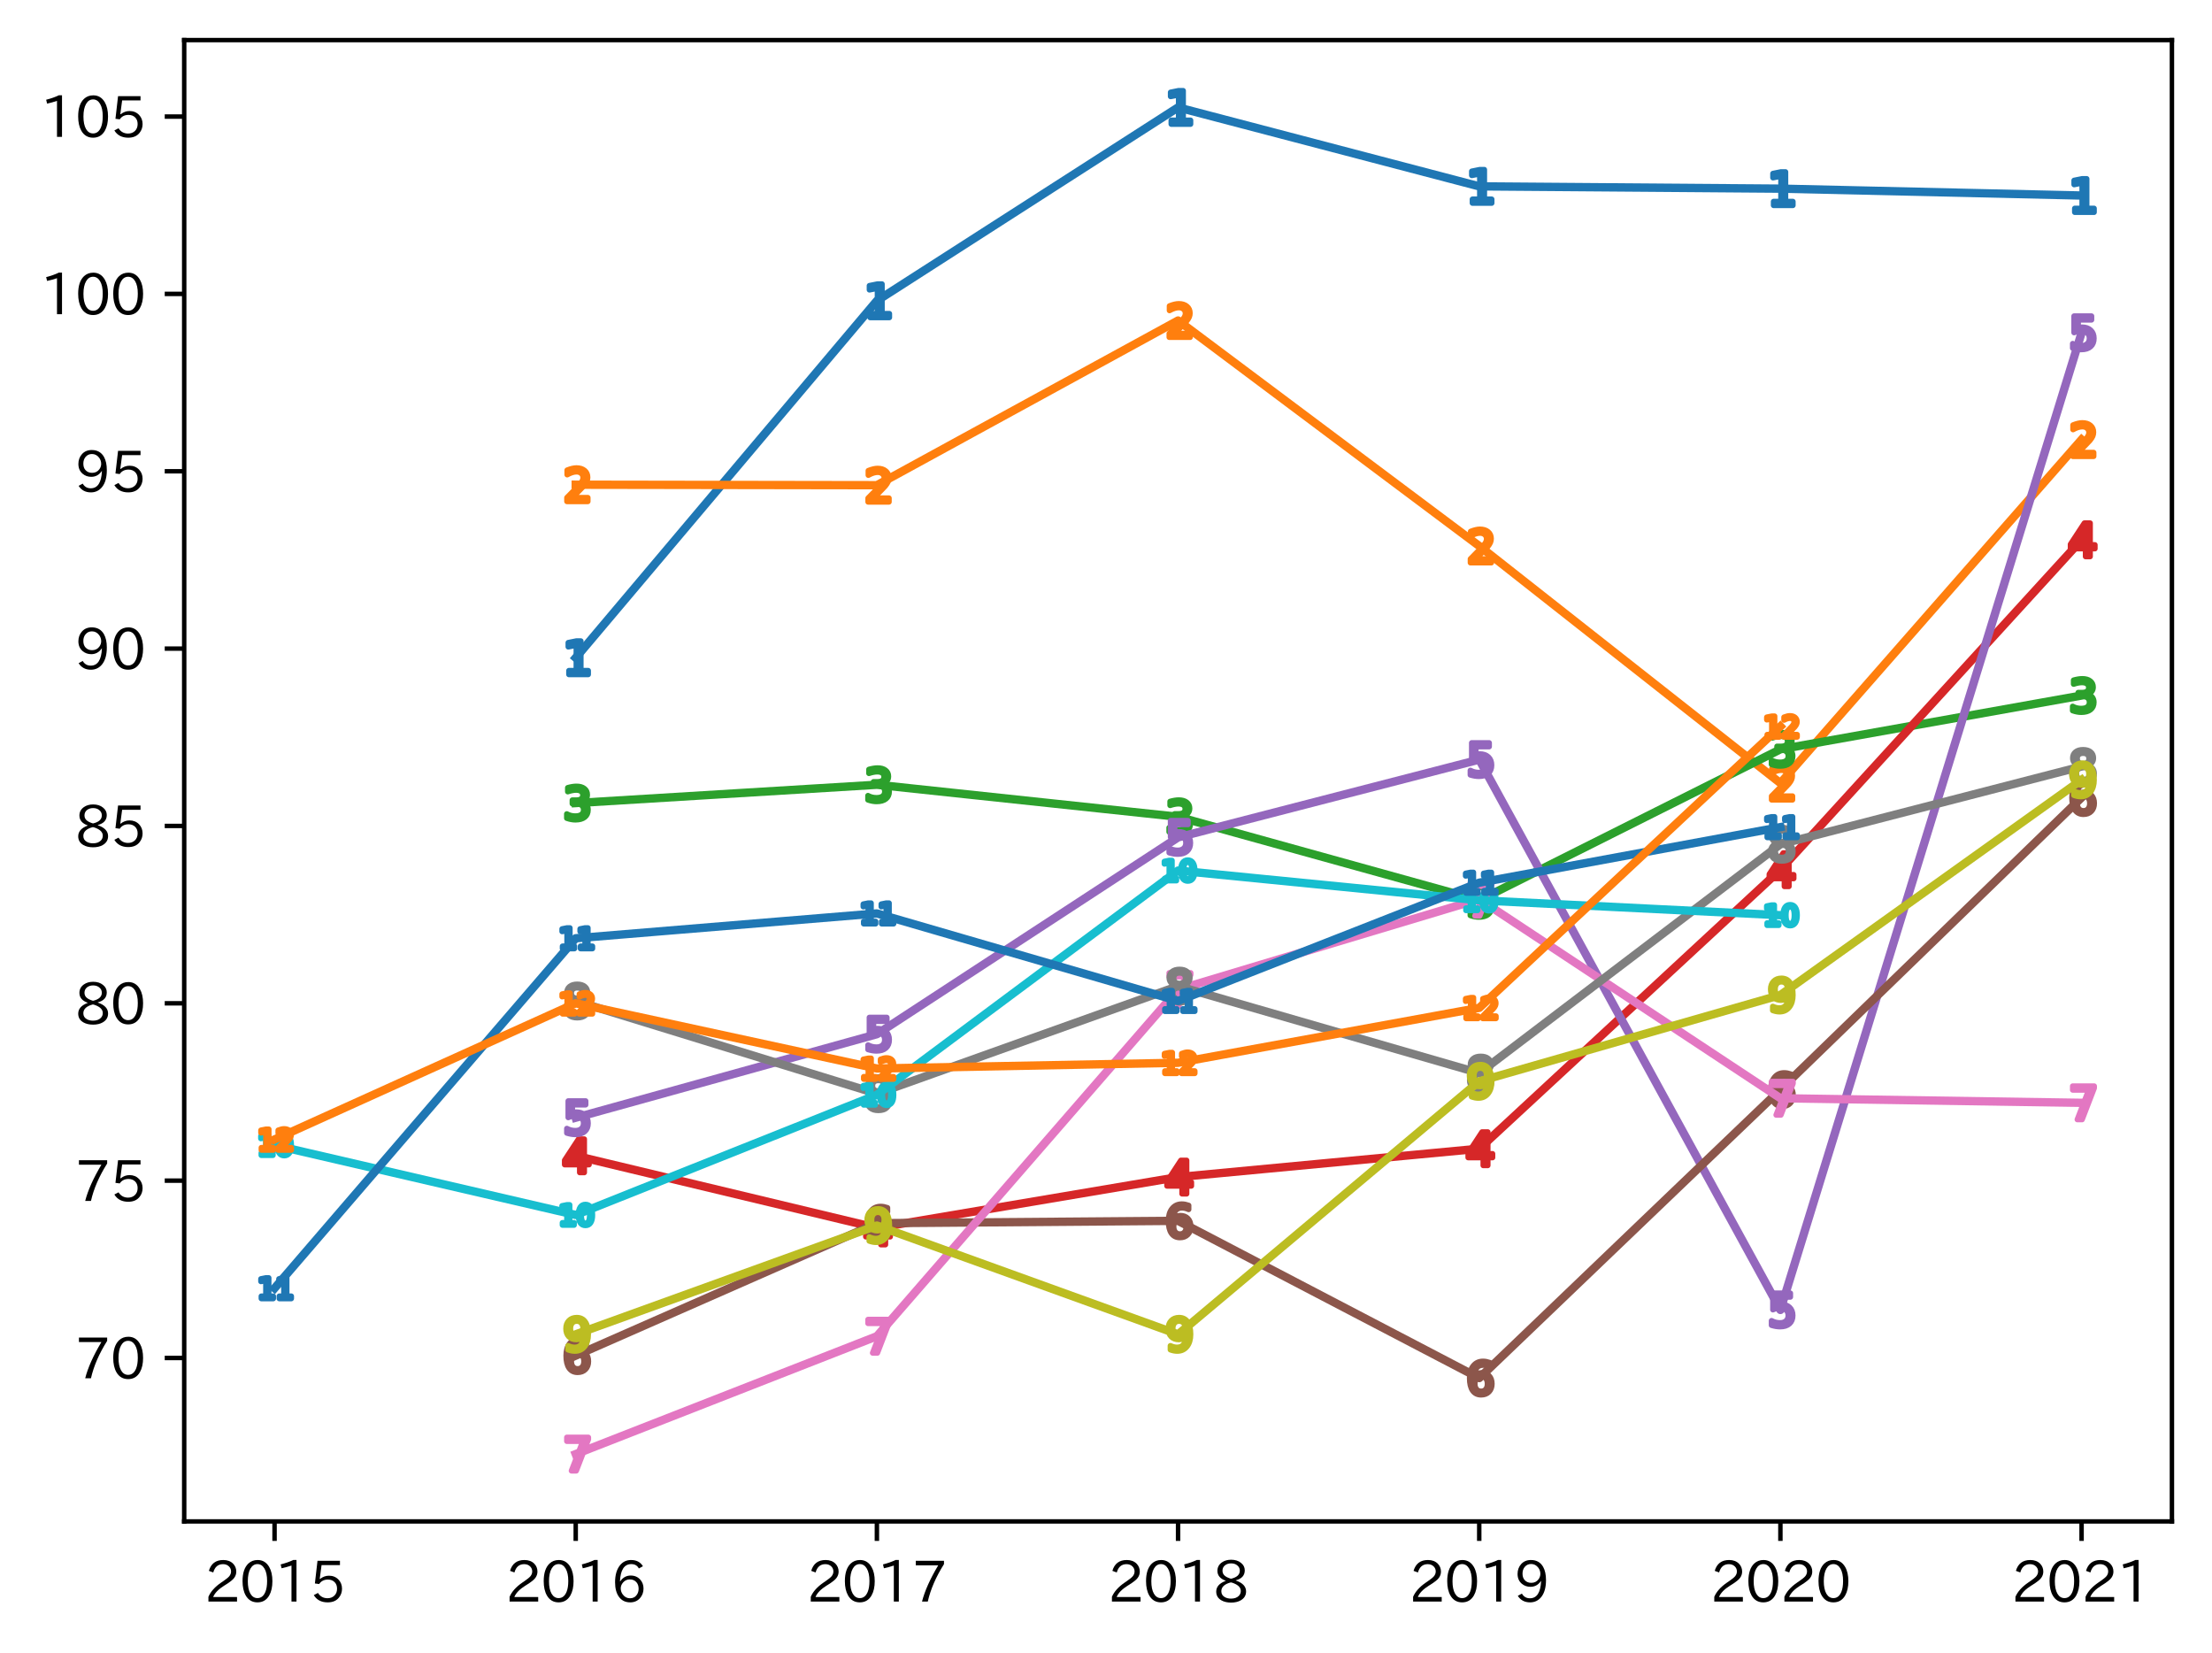 <?xml version="1.0" encoding="utf-8" standalone="no"?>
<!DOCTYPE svg PUBLIC "-//W3C//DTD SVG 1.1//EN"
  "http://www.w3.org/Graphics/SVG/1.1/DTD/svg11.dtd">
<svg height="296.903pt" version="1.1" viewBox="0 0 397.415 296.903" width="397.415pt" xmlns="http://www.w3.org/2000/svg" xmlns:xlink="http://www.w3.org/1999/xlink">
 <defs>
  <style type="text/css">*{stroke-linecap:butt;stroke-linejoin:round;}</style>
 </defs>
 <g id="figure_1">
  <g id="patch_1">
   <path d="M 0 296.903 
L 397.415 296.903 
L 397.415 0 
L 0 0 
z
" style="fill:#ffffff;"/>
  </g>
  <g id="axes_1">
   <g id="patch_2">
    <path d="M 33.095 273.312 
L 390.215 273.312 
L 390.215 7.2 
L 33.095 7.2 
z
" style="fill:#ffffff;"/>
   </g>
   <g id="matplotlib.axis_1">
    <g id="xtick_1">
     <g id="line2d_1">
      <defs>
       <path d="M 0 0 
L 0 3.5 
" id="m6de23748ab" style="stroke:#000000;stroke-width:0.8;"/>
      </defs>
      <g>
       <use style="stroke:#000000;stroke-width:0.8;" x="49.328" xlink:href="#m6de23748ab" y="273.312"/>
      </g>
     </g>
     <g id="text_1">
      <!-- 2015 -->
      <g transform="translate(36.731 287.803)scale(0.1 -0.1)">
       <defs>
        <path d="M 3659 63 
L 447 63 
L 447 594 
Q 825 1475 1894 2203 
L 2072 2322 
Q 2619 2697 2791 2906 
Q 2988 3153 2988 3444 
Q 2988 3772 2756 4003 
Q 2500 4259 2084 4259 
Q 1250 4259 991 3328 
L 497 3506 
Q 853 4725 2116 4725 
Q 2806 4725 3216 4316 
Q 3575 3947 3575 3425 
Q 3575 3038 3344 2722 
Q 3131 2416 2366 1938 
L 2231 1856 
Q 1256 1253 978 569 
L 3659 569 
L 3659 63 
z
" id="IPAexGothic-32" transform="scale(0.016)"/>
        <path d="M 2038 4725 
Q 2881 4725 3334 3944 
Q 3694 3325 3694 2344 
Q 3694 1372 3334 741 
Q 2888 -31 2016 -31 
Q 1147 -31 700 741 
Q 341 1372 341 2350 
Q 341 3713 1000 4334 
Q 1419 4725 2038 4725 
z
M 2016 4266 
Q 1516 4266 1228 3759 
Q 934 3247 934 2344 
Q 934 1456 1222 947 
Q 1513 447 2016 447 
Q 2619 447 2909 1153 
Q 3100 1622 3100 2375 
Q 3100 3256 2806 3759 
Q 2509 4266 2016 4266 
z
" id="IPAexGothic-30" transform="scale(0.016)"/>
        <path d="M 2463 63 
L 1900 63 
L 1900 4103 
Q 1372 3922 788 3797 
L 684 4231 
Q 1519 4441 2106 4731 
L 2463 4731 
L 2463 63 
z
" id="IPAexGothic-31" transform="scale(0.016)"/>
        <path d="M 1178 2603 
Q 1634 2963 2172 2963 
Q 2816 2963 3241 2528 
Q 3638 2113 3638 1497 
Q 3638 938 3297 513 
Q 2869 -31 2031 -31 
Q 959 -31 469 784 
L 938 1028 
Q 1309 434 2013 434 
Q 2466 434 2769 716 
Q 3081 1013 3081 1503 
Q 3081 1966 2806 2241 
Q 2519 2528 2056 2528 
Q 1406 2528 1072 2028 
L 591 2091 
L 884 4634 
L 3406 4634 
L 3406 4153 
L 1341 4153 
L 1134 2603 
L 1178 2603 
z
" id="IPAexGothic-35" transform="scale(0.016)"/>
       </defs>
       <use xlink:href="#IPAexGothic-32"/>
       <use x="62.988" xlink:href="#IPAexGothic-30"/>
       <use x="125.977" xlink:href="#IPAexGothic-31"/>
       <use x="188.965" xlink:href="#IPAexGothic-35"/>
      </g>
     </g>
    </g>
    <g id="xtick_2">
     <g id="line2d_2">
      <g>
       <use style="stroke:#000000;stroke-width:0.8;" x="103.437" xlink:href="#m6de23748ab" y="273.312"/>
      </g>
     </g>
     <g id="text_2">
      <!-- 2016 -->
      <g transform="translate(90.84 287.803)scale(0.1 -0.1)">
       <defs>
        <path d="M 1056 2328 
Q 1509 2981 2234 2981 
Q 2906 2981 3316 2513 
Q 3675 2106 3675 1522 
Q 3675 884 3272 434 
Q 2853 -31 2178 -31 
Q 1375 -31 922 581 
Q 481 1178 481 2228 
Q 481 3425 1013 4109 
Q 1494 4725 2272 4725 
Q 3191 4725 3609 4025 
L 3150 3775 
Q 2894 4266 2300 4266 
Q 1119 4266 1031 2328 
L 1056 2328 
z
M 2141 2547 
Q 1684 2547 1384 2206 
Q 1116 1900 1116 1541 
Q 1116 1156 1353 844 
Q 1672 428 2159 428 
Q 2669 428 2941 844 
Q 3125 1128 3125 1503 
Q 3125 1944 2881 2228 
Q 2600 2547 2141 2547 
z
" id="IPAexGothic-36" transform="scale(0.016)"/>
       </defs>
       <use xlink:href="#IPAexGothic-32"/>
       <use x="62.988" xlink:href="#IPAexGothic-30"/>
       <use x="125.977" xlink:href="#IPAexGothic-31"/>
       <use x="188.965" xlink:href="#IPAexGothic-36"/>
      </g>
     </g>
    </g>
    <g id="xtick_3">
     <g id="line2d_3">
      <g>
       <use style="stroke:#000000;stroke-width:0.8;" x="157.546" xlink:href="#m6de23748ab" y="273.312"/>
      </g>
     </g>
     <g id="text_3">
      <!-- 2017 -->
      <g transform="translate(144.949 287.803)scale(0.1 -0.1)">
       <defs>
        <path d="M 3597 4263 
Q 2238 2106 1778 63 
L 1131 63 
Q 1581 1834 2950 4128 
L 428 4128 
L 428 4634 
L 3597 4634 
L 3597 4263 
z
" id="IPAexGothic-37" transform="scale(0.016)"/>
       </defs>
       <use xlink:href="#IPAexGothic-32"/>
       <use x="62.988" xlink:href="#IPAexGothic-30"/>
       <use x="125.977" xlink:href="#IPAexGothic-31"/>
       <use x="188.965" xlink:href="#IPAexGothic-37"/>
      </g>
     </g>
    </g>
    <g id="xtick_4">
     <g id="line2d_4">
      <g>
       <use style="stroke:#000000;stroke-width:0.8;" x="211.655" xlink:href="#m6de23748ab" y="273.312"/>
      </g>
     </g>
     <g id="text_4">
      <!-- 2018 -->
      <g transform="translate(199.058 287.803)scale(0.1 -0.1)">
       <defs>
        <path d="M 2541 2425 
Q 3700 2031 3700 1197 
Q 3700 541 3100 197 
Q 2663 -56 2016 -56 
Q 1366 -56 928 197 
Q 347 531 347 1178 
Q 347 1988 1409 2381 
L 1409 2400 
Q 481 2734 481 3509 
Q 481 4100 981 4456 
Q 1406 4756 2019 4756 
Q 2703 4756 3131 4403 
Q 3553 4069 3553 3566 
Q 3553 2706 2541 2444 
L 2541 2425 
z
M 2022 2625 
Q 2997 2856 2997 3528 
Q 2997 3916 2675 4150 
Q 2413 4347 2016 4347 
Q 1606 4347 1331 4128 
Q 1050 3897 1050 3522 
Q 1050 3150 1350 2925 
Q 1494 2809 1722 2722 
Q 1984 2616 2022 2625 
z
M 1978 2209 
Q 922 1931 922 1216 
Q 922 775 1313 556 
Q 1606 391 2009 391 
Q 2575 391 2881 697 
Q 3106 922 3106 1250 
Q 3106 1594 2794 1850 
Q 2609 1994 2350 2100 
Q 2047 2222 1978 2209 
z
" id="IPAexGothic-38" transform="scale(0.016)"/>
       </defs>
       <use xlink:href="#IPAexGothic-32"/>
       <use x="62.988" xlink:href="#IPAexGothic-30"/>
       <use x="125.977" xlink:href="#IPAexGothic-31"/>
       <use x="188.965" xlink:href="#IPAexGothic-38"/>
      </g>
     </g>
    </g>
    <g id="xtick_5">
     <g id="line2d_5">
      <g>
       <use style="stroke:#000000;stroke-width:0.8;" x="265.764" xlink:href="#m6de23748ab" y="273.312"/>
      </g>
     </g>
     <g id="text_5">
      <!-- 2019 -->
      <g transform="translate(253.168 287.803)scale(0.1 -0.1)">
       <defs>
        <path d="M 2984 2356 
Q 2544 1716 1813 1716 
Q 1253 1716 847 2056 
Q 366 2459 366 3163 
Q 366 3813 769 4266 
Q 1181 4725 1869 4725 
Q 2800 4725 3241 3950 
Q 3559 3378 3559 2472 
Q 3559 1250 3041 588 
Q 2553 -31 1769 -31 
Q 859 -31 391 703 
L 853 953 
Q 1156 428 1753 428 
Q 2922 428 3009 2356 
L 2984 2356 
z
M 1888 4278 
Q 1450 4278 1172 3950 
Q 922 3653 922 3200 
Q 922 2741 1159 2478 
Q 1434 2163 1906 2163 
Q 2431 2163 2728 2572 
Q 2925 2847 2925 3169 
Q 2925 3553 2694 3863 
Q 2375 4278 1888 4278 
z
" id="IPAexGothic-39" transform="scale(0.016)"/>
       </defs>
       <use xlink:href="#IPAexGothic-32"/>
       <use x="62.988" xlink:href="#IPAexGothic-30"/>
       <use x="125.977" xlink:href="#IPAexGothic-31"/>
       <use x="188.965" xlink:href="#IPAexGothic-39"/>
      </g>
     </g>
    </g>
    <g id="xtick_6">
     <g id="line2d_6">
      <g>
       <use style="stroke:#000000;stroke-width:0.8;" x="319.873" xlink:href="#m6de23748ab" y="273.312"/>
      </g>
     </g>
     <g id="text_6">
      <!-- 2020 -->
      <g transform="translate(307.277 287.803)scale(0.1 -0.1)">
       <use xlink:href="#IPAexGothic-32"/>
       <use x="62.988" xlink:href="#IPAexGothic-30"/>
       <use x="125.977" xlink:href="#IPAexGothic-32"/>
       <use x="188.965" xlink:href="#IPAexGothic-30"/>
      </g>
     </g>
    </g>
    <g id="xtick_7">
     <g id="line2d_7">
      <g>
       <use style="stroke:#000000;stroke-width:0.8;" x="373.983" xlink:href="#m6de23748ab" y="273.312"/>
      </g>
     </g>
     <g id="text_7">
      <!-- 2021 -->
      <g transform="translate(361.386 287.803)scale(0.1 -0.1)">
       <use xlink:href="#IPAexGothic-32"/>
       <use x="62.988" xlink:href="#IPAexGothic-30"/>
       <use x="125.977" xlink:href="#IPAexGothic-32"/>
       <use x="188.965" xlink:href="#IPAexGothic-31"/>
      </g>
     </g>
    </g>
   </g>
   <g id="matplotlib.axis_2">
    <g id="ytick_1">
     <g id="line2d_8">
      <defs>
       <path d="M 0 0 
L -3.5 0 
" id="m9f9f1c4686" style="stroke:#000000;stroke-width:0.8;"/>
      </defs>
      <g>
       <use style="stroke:#000000;stroke-width:0.8;" x="33.095" xlink:href="#m9f9f1c4686" y="243.951"/>
      </g>
     </g>
     <g id="text_8">
      <!-- 70 -->
      <g transform="translate(13.498 247.696)scale(0.1 -0.1)">
       <use xlink:href="#IPAexGothic-37"/>
       <use x="62.988" xlink:href="#IPAexGothic-30"/>
      </g>
     </g>
    </g>
    <g id="ytick_2">
     <g id="line2d_9">
      <g>
       <use style="stroke:#000000;stroke-width:0.8;" x="33.095" xlink:href="#m9f9f1c4686" y="212.092"/>
      </g>
     </g>
     <g id="text_9">
      <!-- 75 -->
      <g transform="translate(13.498 215.837)scale(0.1 -0.1)">
       <use xlink:href="#IPAexGothic-37"/>
       <use x="62.988" xlink:href="#IPAexGothic-35"/>
      </g>
     </g>
    </g>
    <g id="ytick_3">
     <g id="line2d_10">
      <g>
       <use style="stroke:#000000;stroke-width:0.8;" x="33.095" xlink:href="#m9f9f1c4686" y="180.233"/>
      </g>
     </g>
     <g id="text_10">
      <!-- 80 -->
      <g transform="translate(13.498 183.979)scale(0.1 -0.1)">
       <use xlink:href="#IPAexGothic-38"/>
       <use x="62.988" xlink:href="#IPAexGothic-30"/>
      </g>
     </g>
    </g>
    <g id="ytick_4">
     <g id="line2d_11">
      <g>
       <use style="stroke:#000000;stroke-width:0.8;" x="33.095" xlink:href="#m9f9f1c4686" y="148.375"/>
      </g>
     </g>
     <g id="text_11">
      <!-- 85 -->
      <g transform="translate(13.498 152.12)scale(0.1 -0.1)">
       <use xlink:href="#IPAexGothic-38"/>
       <use x="62.988" xlink:href="#IPAexGothic-35"/>
      </g>
     </g>
    </g>
    <g id="ytick_5">
     <g id="line2d_12">
      <g>
       <use style="stroke:#000000;stroke-width:0.8;" x="33.095" xlink:href="#m9f9f1c4686" y="116.516"/>
      </g>
     </g>
     <g id="text_12">
      <!-- 90 -->
      <g transform="translate(13.498 120.261)scale(0.1 -0.1)">
       <use xlink:href="#IPAexGothic-39"/>
       <use x="62.988" xlink:href="#IPAexGothic-30"/>
      </g>
     </g>
    </g>
    <g id="ytick_6">
     <g id="line2d_13">
      <g>
       <use style="stroke:#000000;stroke-width:0.8;" x="33.095" xlink:href="#m9f9f1c4686" y="84.658"/>
      </g>
     </g>
     <g id="text_13">
      <!-- 95 -->
      <g transform="translate(13.498 88.403)scale(0.1 -0.1)">
       <use xlink:href="#IPAexGothic-39"/>
       <use x="62.988" xlink:href="#IPAexGothic-35"/>
      </g>
     </g>
    </g>
    <g id="ytick_7">
     <g id="line2d_14">
      <g>
       <use style="stroke:#000000;stroke-width:0.8;" x="33.095" xlink:href="#m9f9f1c4686" y="52.799"/>
      </g>
     </g>
     <g id="text_14">
      <!-- 100 -->
      <g transform="translate(7.2 56.544)scale(0.1 -0.1)">
       <use xlink:href="#IPAexGothic-31"/>
       <use x="62.988" xlink:href="#IPAexGothic-30"/>
       <use x="125.977" xlink:href="#IPAexGothic-30"/>
      </g>
     </g>
    </g>
    <g id="ytick_8">
     <g id="line2d_15">
      <g>
       <use style="stroke:#000000;stroke-width:0.8;" x="33.095" xlink:href="#m9f9f1c4686" y="20.94"/>
      </g>
     </g>
     <g id="text_15">
      <!-- 105 -->
      <g transform="translate(7.2 24.686)scale(0.1 -0.1)">
       <use xlink:href="#IPAexGothic-31"/>
       <use x="62.988" xlink:href="#IPAexGothic-30"/>
       <use x="125.977" xlink:href="#IPAexGothic-35"/>
      </g>
     </g>
    </g>
   </g>
   <g id="line2d_16">
    <path clip-path="url(#p167f0237c9)" d="M 103.437 118.161 
L 157.546 54.032 
L 211.655 19.296 
L 265.764 33.478 
L 319.873 33.889 
L 373.983 35.123 
" style="fill:none;stroke:#1f77b4;stroke-linecap:square;stroke-width:1.5;"/>
    <defs>
     <path d="M -1.217 2.317 
L 0.109 2.317 
L 0.109 -2.261 
L -1.334 -1.971 
L -1.334 -2.711 
L 0.101 -3 
L 0.912 -3 
L 0.912 2.317 
L 2.238 2.317 
L 2.238 3 
L -1.217 3 
L -1.217 2.317 
z
" id="mfa75dcede0" style="stroke:#1f77b4;"/>
    </defs>
    <g clip-path="url(#p167f0237c9)">
     <use style="fill:#1f77b4;stroke:#1f77b4;" x="103.437" xlink:href="#mfa75dcede0" y="118.161"/>
     <use style="fill:#1f77b4;stroke:#1f77b4;" x="157.546" xlink:href="#mfa75dcede0" y="54.032"/>
     <use style="fill:#1f77b4;stroke:#1f77b4;" x="211.655" xlink:href="#mfa75dcede0" y="19.296"/>
     <use style="fill:#1f77b4;stroke:#1f77b4;" x="265.764" xlink:href="#mfa75dcede0" y="33.478"/>
     <use style="fill:#1f77b4;stroke:#1f77b4;" x="319.873" xlink:href="#mfa75dcede0" y="33.889"/>
     <use style="fill:#1f77b4;stroke:#1f77b4;" x="373.983" xlink:href="#mfa75dcede0" y="35.123"/>
    </g>
   </g>
   <g id="line2d_17">
    <path clip-path="url(#p167f0237c9)" d="M 103.437 87.074 
L 157.546 87.161 
L 211.655 57.578 
L 265.764 98.084 
L 319.873 140.685 
L 373.983 78.969 
" style="fill:none;stroke:#ff7f0e;stroke-linecap:square;stroke-width:1.5;"/>
    <defs>
     <path d="M -0.616 2.329 
L 2.167 2.329 
L 2.167 3 
L -1.575 3 
L -1.575 2.329 
Q -1.121 1.859 -0.338 1.069 
Q 0.447 0.277 0.647 0.047 
Q 1.03 -0.383 1.182 -0.681 
Q 1.335 -0.979 1.335 -1.267 
Q 1.335 -1.737 1.005 -2.032 
Q 0.675 -2.329 0.146 -2.329 
Q -0.229 -2.329 -0.646 -2.199 
Q -1.062 -2.069 -1.535 -1.804 
L -1.535 -2.61 
Q -1.054 -2.803 -0.636 -2.901 
Q -0.217 -3 0.131 -3 
Q 1.047 -3 1.591 -2.541 
Q 2.135 -2.084 2.135 -1.319 
Q 2.135 -0.955 1.999 -0.629 
Q 1.864 -0.304 1.504 0.138 
Q 1.405 0.253 0.876 0.8 
Q 0.348 1.347 -0.616 2.329 
z
" id="mecc6e77afd" style="stroke:#ff7f0e;"/>
    </defs>
    <g clip-path="url(#p167f0237c9)">
     <use style="fill:#ff7f0e;stroke:#ff7f0e;" x="103.437" xlink:href="#mecc6e77afd" y="87.074"/>
     <use style="fill:#ff7f0e;stroke:#ff7f0e;" x="157.546" xlink:href="#mecc6e77afd" y="87.161"/>
     <use style="fill:#ff7f0e;stroke:#ff7f0e;" x="211.655" xlink:href="#mecc6e77afd" y="57.578"/>
     <use style="fill:#ff7f0e;stroke:#ff7f0e;" x="265.764" xlink:href="#mecc6e77afd" y="98.084"/>
     <use style="fill:#ff7f0e;stroke:#ff7f0e;" x="319.873" xlink:href="#mecc6e77afd" y="140.685"/>
     <use style="fill:#ff7f0e;stroke:#ff7f0e;" x="373.983" xlink:href="#mecc6e77afd" y="78.969"/>
    </g>
   </g>
   <g id="line2d_18">
    <path clip-path="url(#p167f0237c9)" d="M 103.437 144.264 
L 157.546 140.975 
L 211.655 146.73 
L 265.764 161.735 
L 319.873 134.604 
L 373.983 124.943 
" style="fill:none;stroke:#2ca02c;stroke-linecap:square;stroke-width:1.5;"/>
    <defs>
     <path d="M 1.013 -0.231 
Q 1.575 -0.111 1.889 0.27 
Q 2.206 0.649 2.206 1.207 
Q 2.206 2.062 1.617 2.532 
Q 1.028 3 -0.056 3 
Q -0.42 3 -0.805 2.928 
Q -1.19 2.856 -1.601 2.712 
L -1.601 1.958 
Q -1.276 2.147 -0.889 2.244 
Q -0.501 2.341 -0.079 2.341 
Q 0.656 2.341 1.042 2.051 
Q 1.427 1.761 1.427 1.207 
Q 1.427 0.695 1.069 0.407 
Q 0.711 0.118 0.073 0.118 
L -0.602 0.118 
L -0.602 -0.525 
L 0.103 -0.525 
Q 0.68 -0.525 0.986 -0.755 
Q 1.292 -0.986 1.292 -1.42 
Q 1.292 -1.865 0.976 -2.103 
Q 0.661 -2.342 0.073 -2.342 
Q -0.25 -2.342 -0.618 -2.271 
Q -0.986 -2.202 -1.427 -2.056 
L -1.427 -2.752 
Q -0.981 -2.876 -0.592 -2.938 
Q -0.203 -3 0.142 -3 
Q 1.033 -3 1.551 -2.595 
Q 2.07 -2.191 2.07 -1.502 
Q 2.07 -1.021 1.795 -0.69 
Q 1.52 -0.359 1.013 -0.231 
z
" id="m1ad1b77ae7" style="stroke:#2ca02c;"/>
    </defs>
    <g clip-path="url(#p167f0237c9)">
     <use style="fill:#2ca02c;stroke:#2ca02c;" x="103.437" xlink:href="#m1ad1b77ae7" y="144.264"/>
     <use style="fill:#2ca02c;stroke:#2ca02c;" x="157.546" xlink:href="#m1ad1b77ae7" y="140.975"/>
     <use style="fill:#2ca02c;stroke:#2ca02c;" x="211.655" xlink:href="#m1ad1b77ae7" y="146.73"/>
     <use style="fill:#2ca02c;stroke:#2ca02c;" x="265.764" xlink:href="#m1ad1b77ae7" y="161.735"/>
     <use style="fill:#2ca02c;stroke:#2ca02c;" x="319.873" xlink:href="#m1ad1b77ae7" y="134.604"/>
     <use style="fill:#2ca02c;stroke:#2ca02c;" x="373.983" xlink:href="#m1ad1b77ae7" y="124.943"/>
    </g>
   </g>
   <g id="line2d_19">
    <path clip-path="url(#p167f0237c9)" d="M 103.437 207.632 
L 157.546 220.588 
L 211.655 211.455 
L 265.764 206.358 
L 319.873 156.233 
L 373.983 96.976 
" style="fill:none;stroke:#d62728;stroke-linecap:square;stroke-width:1.5;"/>
    <defs>
     <path d="M 0.723 -2.293 
L -1.326 0.91 
L 0.723 0.91 
L 0.723 -2.293 
z
M 0.51 -3 
L 1.531 -3 
L 1.531 0.91 
L 2.387 0.91 
L 2.387 1.586 
L 1.531 1.586 
L 1.531 3 
L 0.723 3 
L 0.723 1.586 
L -1.985 1.586 
L -1.985 0.802 
L 0.51 -3 
z
" id="m63ffe59806" style="stroke:#d62728;"/>
    </defs>
    <g clip-path="url(#p167f0237c9)">
     <use style="fill:#d62728;stroke:#d62728;" x="103.437" xlink:href="#m63ffe59806" y="207.632"/>
     <use style="fill:#d62728;stroke:#d62728;" x="157.546" xlink:href="#m63ffe59806" y="220.588"/>
     <use style="fill:#d62728;stroke:#d62728;" x="211.655" xlink:href="#m63ffe59806" y="211.455"/>
     <use style="fill:#d62728;stroke:#d62728;" x="265.764" xlink:href="#m63ffe59806" y="206.358"/>
     <use style="fill:#d62728;stroke:#d62728;" x="319.873" xlink:href="#m63ffe59806" y="156.233"/>
     <use style="fill:#d62728;stroke:#d62728;" x="373.983" xlink:href="#m63ffe59806" y="96.976"/>
    </g>
   </g>
   <g id="line2d_20">
    <path clip-path="url(#p167f0237c9)" d="M 103.437 200.787 
L 157.546 185.783 
L 211.655 150.43 
L 265.764 136.454 
L 319.873 235.318 
L 373.983 59.787 
" style="fill:none;stroke:#9467bd;stroke-linecap:square;stroke-width:1.5;"/>
    <defs>
     <path d="M -1.344 -3 
L 1.782 -3 
L 1.782 -2.329 
L -0.615 -2.329 
L -0.615 -0.887 
Q -0.442 -0.947 -0.269 -0.976 
Q -0.095 -1.005 0.079 -1.005 
Q 1.064 -1.005 1.639 -0.465 
Q 2.215 0.075 2.215 0.997 
Q 2.215 1.947 1.624 2.474 
Q 1.032 3 -0.044 3 
Q -0.414 3 -0.799 2.937 
Q -1.182 2.874 -1.592 2.748 
L -1.592 1.947 
Q -1.238 2.14 -0.86 2.234 
Q -0.481 2.329 -0.06 2.329 
Q 0.622 2.329 1.02 1.971 
Q 1.418 1.613 1.418 0.997 
Q 1.418 0.383 1.02 0.025 
Q 0.622 -0.335 -0.06 -0.335 
Q -0.379 -0.335 -0.697 -0.264 
Q -1.013 -0.194 -1.344 -0.044 
L -1.344 -3 
z
" id="m3502b6bb93" style="stroke:#9467bd;"/>
    </defs>
    <g clip-path="url(#p167f0237c9)">
     <use style="fill:#9467bd;stroke:#9467bd;" x="103.437" xlink:href="#m3502b6bb93" y="200.787"/>
     <use style="fill:#9467bd;stroke:#9467bd;" x="157.546" xlink:href="#m3502b6bb93" y="185.783"/>
     <use style="fill:#9467bd;stroke:#9467bd;" x="211.655" xlink:href="#m3502b6bb93" y="150.43"/>
     <use style="fill:#9467bd;stroke:#9467bd;" x="265.764" xlink:href="#m3502b6bb93" y="136.454"/>
     <use style="fill:#9467bd;stroke:#9467bd;" x="319.873" xlink:href="#m3502b6bb93" y="235.318"/>
     <use style="fill:#9467bd;stroke:#9467bd;" x="373.983" xlink:href="#m3502b6bb93" y="59.787"/>
    </g>
   </g>
   <g id="line2d_21">
    <path clip-path="url(#p167f0237c9)" d="M 103.437 243.526 
L 157.546 219.738 
L 211.655 219.313 
L 265.764 247.561 
L 319.873 195.738 
L 373.983 143.277 
" style="fill:none;stroke:#8c564b;stroke-linecap:square;stroke-width:1.5;"/>
    <defs>
     <path d="M 0.345 -0.315 
Q -0.182 -0.315 -0.49 0.045 
Q -0.798 0.405 -0.798 1.032 
Q -0.798 1.655 -0.49 2.018 
Q -0.182 2.38 0.345 2.38 
Q 0.872 2.38 1.179 2.018 
Q 1.487 1.655 1.487 1.032 
Q 1.487 0.405 1.179 0.045 
Q 0.872 -0.315 0.345 -0.315 
z
M 1.898 -2.768 
L 1.898 -2.056 
Q 1.603 -2.194 1.303 -2.268 
Q 1.003 -2.342 0.708 -2.342 
Q -0.066 -2.342 -0.475 -1.819 
Q -0.883 -1.296 -0.941 -0.239 
Q -0.713 -0.576 -0.369 -0.755 
Q -0.023 -0.935 0.391 -0.935 
Q 1.262 -0.935 1.768 -0.406 
Q 2.274 0.122 2.274 1.032 
Q 2.274 1.923 1.747 2.462 
Q 1.22 3 0.345 3 
Q -0.659 3 -1.189 2.232 
Q -1.72 1.462 -1.72 0.002 
Q -1.72 -1.369 -1.069 -2.184 
Q -0.418 -3 0.677 -3 
Q 0.972 -3 1.272 -2.942 
Q 1.572 -2.883 1.898 -2.768 
z
" id="mebe40abba5" style="stroke:#8c564b;"/>
    </defs>
    <g clip-path="url(#p167f0237c9)">
     <use style="fill:#8c564b;stroke:#8c564b;" x="103.437" xlink:href="#mebe40abba5" y="243.526"/>
     <use style="fill:#8c564b;stroke:#8c564b;" x="157.546" xlink:href="#mebe40abba5" y="219.738"/>
     <use style="fill:#8c564b;stroke:#8c564b;" x="211.655" xlink:href="#mebe40abba5" y="219.313"/>
     <use style="fill:#8c564b;stroke:#8c564b;" x="265.764" xlink:href="#mebe40abba5" y="247.561"/>
     <use style="fill:#8c564b;stroke:#8c564b;" x="319.873" xlink:href="#mebe40abba5" y="195.738"/>
     <use style="fill:#8c564b;stroke:#8c564b;" x="373.983" xlink:href="#mebe40abba5" y="143.277"/>
    </g>
   </g>
   <g id="line2d_22">
    <path clip-path="url(#p167f0237c9)" d="M 103.437 261.216 
L 157.546 240.045 
L 211.655 177.767 
L 265.764 161.529 
L 319.873 197.293 
L 373.983 198.115 
" style="fill:none;stroke:#e377c2;stroke-linecap:square;stroke-width:1.5;"/>
    <defs>
     <path d="M -1.591 -3 
L 2.266 -3 
L 2.266 -2.654 
L 0.088 3 
L -0.759 3 
L 1.29 -2.316 
L -1.591 -2.316 
L -1.591 -3 
z
" id="mf9b7f8483a" style="stroke:#e377c2;"/>
    </defs>
    <g clip-path="url(#p167f0237c9)">
     <use style="fill:#e377c2;stroke:#e377c2;" x="103.437" xlink:href="#mf9b7f8483a" y="261.216"/>
     <use style="fill:#e377c2;stroke:#e377c2;" x="157.546" xlink:href="#mf9b7f8483a" y="240.045"/>
     <use style="fill:#e377c2;stroke:#e377c2;" x="211.655" xlink:href="#mf9b7f8483a" y="177.767"/>
     <use style="fill:#e377c2;stroke:#e377c2;" x="265.764" xlink:href="#mf9b7f8483a" y="161.529"/>
     <use style="fill:#e377c2;stroke:#e377c2;" x="319.873" xlink:href="#mf9b7f8483a" y="197.293"/>
     <use style="fill:#e377c2;stroke:#e377c2;" x="373.983" xlink:href="#mf9b7f8483a" y="198.115"/>
    </g>
   </g>
   <g id="line2d_23">
    <path clip-path="url(#p167f0237c9)" d="M 103.437 179.822 
L 157.546 196.471 
L 211.655 177.15 
L 265.764 192.771 
L 319.873 151.663 
L 373.983 137.687 
" style="fill:none;stroke:#7f7f7f;stroke-linecap:square;stroke-width:1.5;"/>
    <defs>
     <path d="M 0.269 0.141 
Q -0.289 0.141 -0.609 0.439 
Q -0.927 0.738 -0.927 1.26 
Q -0.927 1.783 -0.609 2.082 
Q -0.289 2.38 0.269 2.38 
Q 0.827 2.38 1.148 2.08 
Q 1.47 1.779 1.47 1.26 
Q 1.47 0.738 1.15 0.439 
Q 0.832 0.141 0.269 0.141 
z
M -0.513 -0.191 
Q -1.016 -0.315 -1.298 -0.66 
Q -1.578 -1.006 -1.578 -1.502 
Q -1.578 -2.194 -1.084 -2.597 
Q -0.59 -3 0.269 -3 
Q 1.133 -3 1.625 -2.597 
Q 2.117 -2.194 2.117 -1.502 
Q 2.117 -1.006 1.836 -0.66 
Q 1.555 -0.315 1.056 -0.191 
Q 1.621 -0.06 1.936 0.324 
Q 2.252 0.707 2.252 1.26 
Q 2.252 2.101 1.739 2.551 
Q 1.226 3 0.269 3 
Q -0.687 3 -1.201 2.551 
Q -1.714 2.101 -1.714 1.26 
Q -1.714 0.707 -1.397 0.324 
Q -1.078 -0.06 -0.513 -0.191 
z
M -0.799 -1.427 
Q -0.799 -0.979 -0.519 -0.727 
Q -0.238 -0.475 0.269 -0.475 
Q 0.773 -0.475 1.057 -0.727 
Q 1.342 -0.979 1.342 -1.427 
Q 1.342 -1.877 1.057 -2.129 
Q 0.773 -2.38 0.269 -2.38 
Q -0.238 -2.38 -0.519 -2.129 
Q -0.799 -1.877 -0.799 -1.427 
z
" id="me4c561efce" style="stroke:#7f7f7f;"/>
    </defs>
    <g clip-path="url(#p167f0237c9)">
     <use style="fill:#7f7f7f;stroke:#7f7f7f;" x="103.437" xlink:href="#me4c561efce" y="179.822"/>
     <use style="fill:#7f7f7f;stroke:#7f7f7f;" x="157.546" xlink:href="#me4c561efce" y="196.471"/>
     <use style="fill:#7f7f7f;stroke:#7f7f7f;" x="211.655" xlink:href="#me4c561efce" y="177.15"/>
     <use style="fill:#7f7f7f;stroke:#7f7f7f;" x="265.764" xlink:href="#me4c561efce" y="192.771"/>
     <use style="fill:#7f7f7f;stroke:#7f7f7f;" x="319.873" xlink:href="#me4c561efce" y="151.663"/>
     <use style="fill:#7f7f7f;stroke:#7f7f7f;" x="373.983" xlink:href="#me4c561efce" y="137.687"/>
    </g>
   </g>
   <g id="line2d_24">
    <path clip-path="url(#p167f0237c9)" d="M 103.437 239.703 
L 157.546 220.163 
L 211.655 239.703 
L 265.764 194.251 
L 319.873 178.747 
L 373.983 140.092 
" style="fill:none;stroke:#bcbd22;stroke-linecap:square;stroke-width:1.5;"/>
    <defs>
     <path d="M -1.373 2.767 
L -1.373 2.054 
Q -1.078 2.194 -0.777 2.268 
Q -0.475 2.341 -0.183 2.341 
Q 0.591 2.341 0.999 1.82 
Q 1.408 1.3 1.466 0.237 
Q 1.242 0.571 0.896 0.749 
Q 0.552 0.928 0.134 0.928 
Q -0.734 0.928 -1.239 0.403 
Q -1.745 -0.122 -1.745 -1.033 
Q -1.745 -1.923 -1.218 -2.461 
Q -0.692 -3 0.183 -3 
Q 1.187 -3 1.715 -2.23 
Q 2.245 -1.462 2.245 0.002 
Q 2.245 1.369 1.595 2.184 
Q 0.947 3 -0.149 3 
Q -0.444 3 -0.746 2.942 
Q -1.047 2.883 -1.373 2.767 
z
M 0.183 0.315 
Q 0.71 0.315 1.018 -0.044 
Q 1.326 -0.405 1.326 -1.033 
Q 1.326 -1.656 1.018 -2.018 
Q 0.71 -2.38 0.183 -2.38 
Q -0.343 -2.38 -0.651 -2.018 
Q -0.958 -1.656 -0.958 -1.033 
Q -0.958 -0.405 -0.651 -0.044 
Q -0.343 0.315 0.183 0.315 
z
" id="m3df813f550" style="stroke:#bcbd22;"/>
    </defs>
    <g clip-path="url(#p167f0237c9)">
     <use style="fill:#bcbd22;stroke:#bcbd22;" x="103.437" xlink:href="#m3df813f550" y="239.703"/>
     <use style="fill:#bcbd22;stroke:#bcbd22;" x="157.546" xlink:href="#m3df813f550" y="220.163"/>
     <use style="fill:#bcbd22;stroke:#bcbd22;" x="211.655" xlink:href="#m3df813f550" y="239.703"/>
     <use style="fill:#bcbd22;stroke:#bcbd22;" x="265.764" xlink:href="#m3df813f550" y="194.251"/>
     <use style="fill:#bcbd22;stroke:#bcbd22;" x="319.873" xlink:href="#m3df813f550" y="178.747"/>
     <use style="fill:#bcbd22;stroke:#bcbd22;" x="373.983" xlink:href="#m3df813f550" y="140.092"/>
    </g>
   </g>
   <g id="line2d_25">
    <path clip-path="url(#p167f0237c9)" d="M 49.328 205.72 
L 103.437 218.258 
L 157.546 196.677 
L 211.655 156.391 
L 265.764 161.735 
L 319.873 164.407 
" style="fill:none;stroke:#17becf;stroke-linecap:square;stroke-width:1.5;"/>
    <defs>
     <path d="M -2.383 1.398 
L -1.581 1.398 
L -1.581 -1.369 
L -2.454 -1.194 
L -2.454 -1.641 
L -1.586 -1.816 
L -1.096 -1.816 
L -1.096 1.398 
L -0.294 1.398 
L -0.294 1.811 
L -2.383 1.811 
L -2.383 1.398 
z
M 1.746 -1.493 
Q 1.368 -1.493 1.176 -1.12 
Q 0.986 -0.747 0.986 0.001 
Q 0.986 0.747 1.176 1.12 
Q 1.368 1.493 1.746 1.493 
Q 2.128 1.493 2.318 1.12 
Q 2.51 0.747 2.51 0.001 
Q 2.51 -0.747 2.318 -1.12 
Q 2.128 -1.493 1.746 -1.493 
z
M 1.746 -1.881 
Q 2.356 -1.881 2.678 -1.399 
Q 3 -0.917 3 0.001 
Q 3 0.917 2.678 1.4 
Q 2.356 1.881 1.746 1.881 
Q 1.137 1.881 0.815 1.4 
Q 0.493 0.917 0.493 0.001 
Q 0.493 -0.917 0.815 -1.399 
Q 1.137 -1.881 1.746 -1.881 
z
" id="md7dcc19a55" style="stroke:#17becf;"/>
    </defs>
    <g clip-path="url(#p167f0237c9)">
     <use style="fill:#17becf;stroke:#17becf;" x="49.328" xlink:href="#md7dcc19a55" y="205.72"/>
     <use style="fill:#17becf;stroke:#17becf;" x="103.437" xlink:href="#md7dcc19a55" y="218.258"/>
     <use style="fill:#17becf;stroke:#17becf;" x="157.546" xlink:href="#md7dcc19a55" y="196.677"/>
     <use style="fill:#17becf;stroke:#17becf;" x="211.655" xlink:href="#md7dcc19a55" y="156.391"/>
     <use style="fill:#17becf;stroke:#17becf;" x="265.764" xlink:href="#md7dcc19a55" y="161.735"/>
     <use style="fill:#17becf;stroke:#17becf;" x="319.873" xlink:href="#md7dcc19a55" y="164.407"/>
    </g>
   </g>
   <g id="line2d_26">
    <path clip-path="url(#p167f0237c9)" d="M 49.328 231.42 
L 103.437 168.552 
L 157.546 164.092 
L 211.655 179.809 
L 265.764 158.57 
L 319.873 148.587 
" style="fill:none;stroke:#1f77b4;stroke-linecap:square;stroke-width:1.5;"/>
    <defs>
     <path d="M -2.369 1.432 
L -1.55 1.432 
L -1.55 -1.397 
L -2.442 -1.218 
L -2.442 -1.675 
L -1.555 -1.853 
L -1.054 -1.853 
L -1.054 1.432 
L -0.235 1.432 
L -0.235 1.853 
L -2.369 1.853 
L -2.369 1.432 
z
M 0.865 1.432 
L 1.684 1.432 
L 1.684 -1.397 
L 0.793 -1.218 
L 0.793 -1.675 
L 1.68 -1.853 
L 2.181 -1.853 
L 2.181 1.432 
L 3 1.432 
L 3 1.853 
L 0.865 1.853 
L 0.865 1.432 
z
" id="mdb00fa9ee3" style="stroke:#1f77b4;"/>
    </defs>
    <g clip-path="url(#p167f0237c9)">
     <use style="fill:#1f77b4;stroke:#1f77b4;" x="49.328" xlink:href="#mdb00fa9ee3" y="231.42"/>
     <use style="fill:#1f77b4;stroke:#1f77b4;" x="103.437" xlink:href="#mdb00fa9ee3" y="168.552"/>
     <use style="fill:#1f77b4;stroke:#1f77b4;" x="157.546" xlink:href="#mdb00fa9ee3" y="164.092"/>
     <use style="fill:#1f77b4;stroke:#1f77b4;" x="211.655" xlink:href="#mdb00fa9ee3" y="179.809"/>
     <use style="fill:#1f77b4;stroke:#1f77b4;" x="265.764" xlink:href="#mdb00fa9ee3" y="158.57"/>
     <use style="fill:#1f77b4;stroke:#1f77b4;" x="319.873" xlink:href="#mdb00fa9ee3" y="148.587"/>
    </g>
   </g>
   <g id="line2d_27">
    <path clip-path="url(#p167f0237c9)" d="M 49.328 204.693 
L 103.437 180.233 
L 157.546 191.949 
L 211.655 190.921 
L 265.764 181.056 
L 319.873 130.493 
" style="fill:none;stroke:#ff7f0e;stroke-linecap:square;stroke-width:1.5;"/>
    <defs>
     <path d="M -2.365 1.475 
L -1.541 1.475 
L -1.541 -1.372 
L -2.438 -1.192 
L -2.438 -1.652 
L -1.545 -1.832 
L -1.041 -1.832 
L -1.041 1.475 
L -0.216 1.475 
L -0.216 1.899 
L -2.365 1.899 
L -2.365 1.475 
z
M 1.238 1.475 
L 3 1.475 
L 3 1.899 
L 0.631 1.899 
L 0.631 1.475 
Q 0.918 1.177 1.414 0.677 
Q 1.911 0.175 2.038 0.03 
Q 2.28 -0.242 2.376 -0.431 
Q 2.473 -0.62 2.473 -0.802 
Q 2.473 -1.1 2.264 -1.287 
Q 2.056 -1.475 1.72 -1.475 
Q 1.483 -1.475 1.219 -1.392 
Q 0.956 -1.31 0.656 -1.142 
L 0.656 -1.652 
Q 0.961 -1.775 1.225 -1.837 
Q 1.491 -1.899 1.711 -1.899 
Q 2.291 -1.899 2.635 -1.609 
Q 2.98 -1.319 2.98 -0.835 
Q 2.98 -0.605 2.894 -0.398 
Q 2.808 -0.193 2.58 0.087 
Q 2.518 0.16 2.183 0.506 
Q 1.848 0.852 1.238 1.475 
z
" id="mcbde0c5455" style="stroke:#ff7f0e;"/>
    </defs>
    <g clip-path="url(#p167f0237c9)">
     <use style="fill:#ff7f0e;stroke:#ff7f0e;" x="49.328" xlink:href="#mcbde0c5455" y="204.693"/>
     <use style="fill:#ff7f0e;stroke:#ff7f0e;" x="103.437" xlink:href="#mcbde0c5455" y="180.233"/>
     <use style="fill:#ff7f0e;stroke:#ff7f0e;" x="157.546" xlink:href="#mcbde0c5455" y="191.949"/>
     <use style="fill:#ff7f0e;stroke:#ff7f0e;" x="211.655" xlink:href="#mcbde0c5455" y="190.921"/>
     <use style="fill:#ff7f0e;stroke:#ff7f0e;" x="265.764" xlink:href="#mcbde0c5455" y="181.056"/>
     <use style="fill:#ff7f0e;stroke:#ff7f0e;" x="319.873" xlink:href="#mcbde0c5455" y="130.493"/>
    </g>
   </g>
   <g id="patch_3">
    <path d="M 33.095 273.312 
L 33.095 7.2 
" style="fill:none;stroke:#000000;stroke-linecap:square;stroke-linejoin:miter;stroke-width:0.8;"/>
   </g>
   <g id="patch_4">
    <path d="M 390.215 273.312 
L 390.215 7.2 
" style="fill:none;stroke:#000000;stroke-linecap:square;stroke-linejoin:miter;stroke-width:0.8;"/>
   </g>
   <g id="patch_5">
    <path d="M 33.095 273.312 
L 390.215 273.312 
" style="fill:none;stroke:#000000;stroke-linecap:square;stroke-linejoin:miter;stroke-width:0.8;"/>
   </g>
   <g id="patch_6">
    <path d="M 33.095 7.2 
L 390.215 7.2 
" style="fill:none;stroke:#000000;stroke-linecap:square;stroke-linejoin:miter;stroke-width:0.8;"/>
   </g>
  </g>
 </g>
 <defs>
  <clipPath id="p167f0237c9">
   <rect height="266.112" width="357.12" x="33.095" y="7.2"/>
  </clipPath>
 </defs>
</svg>
